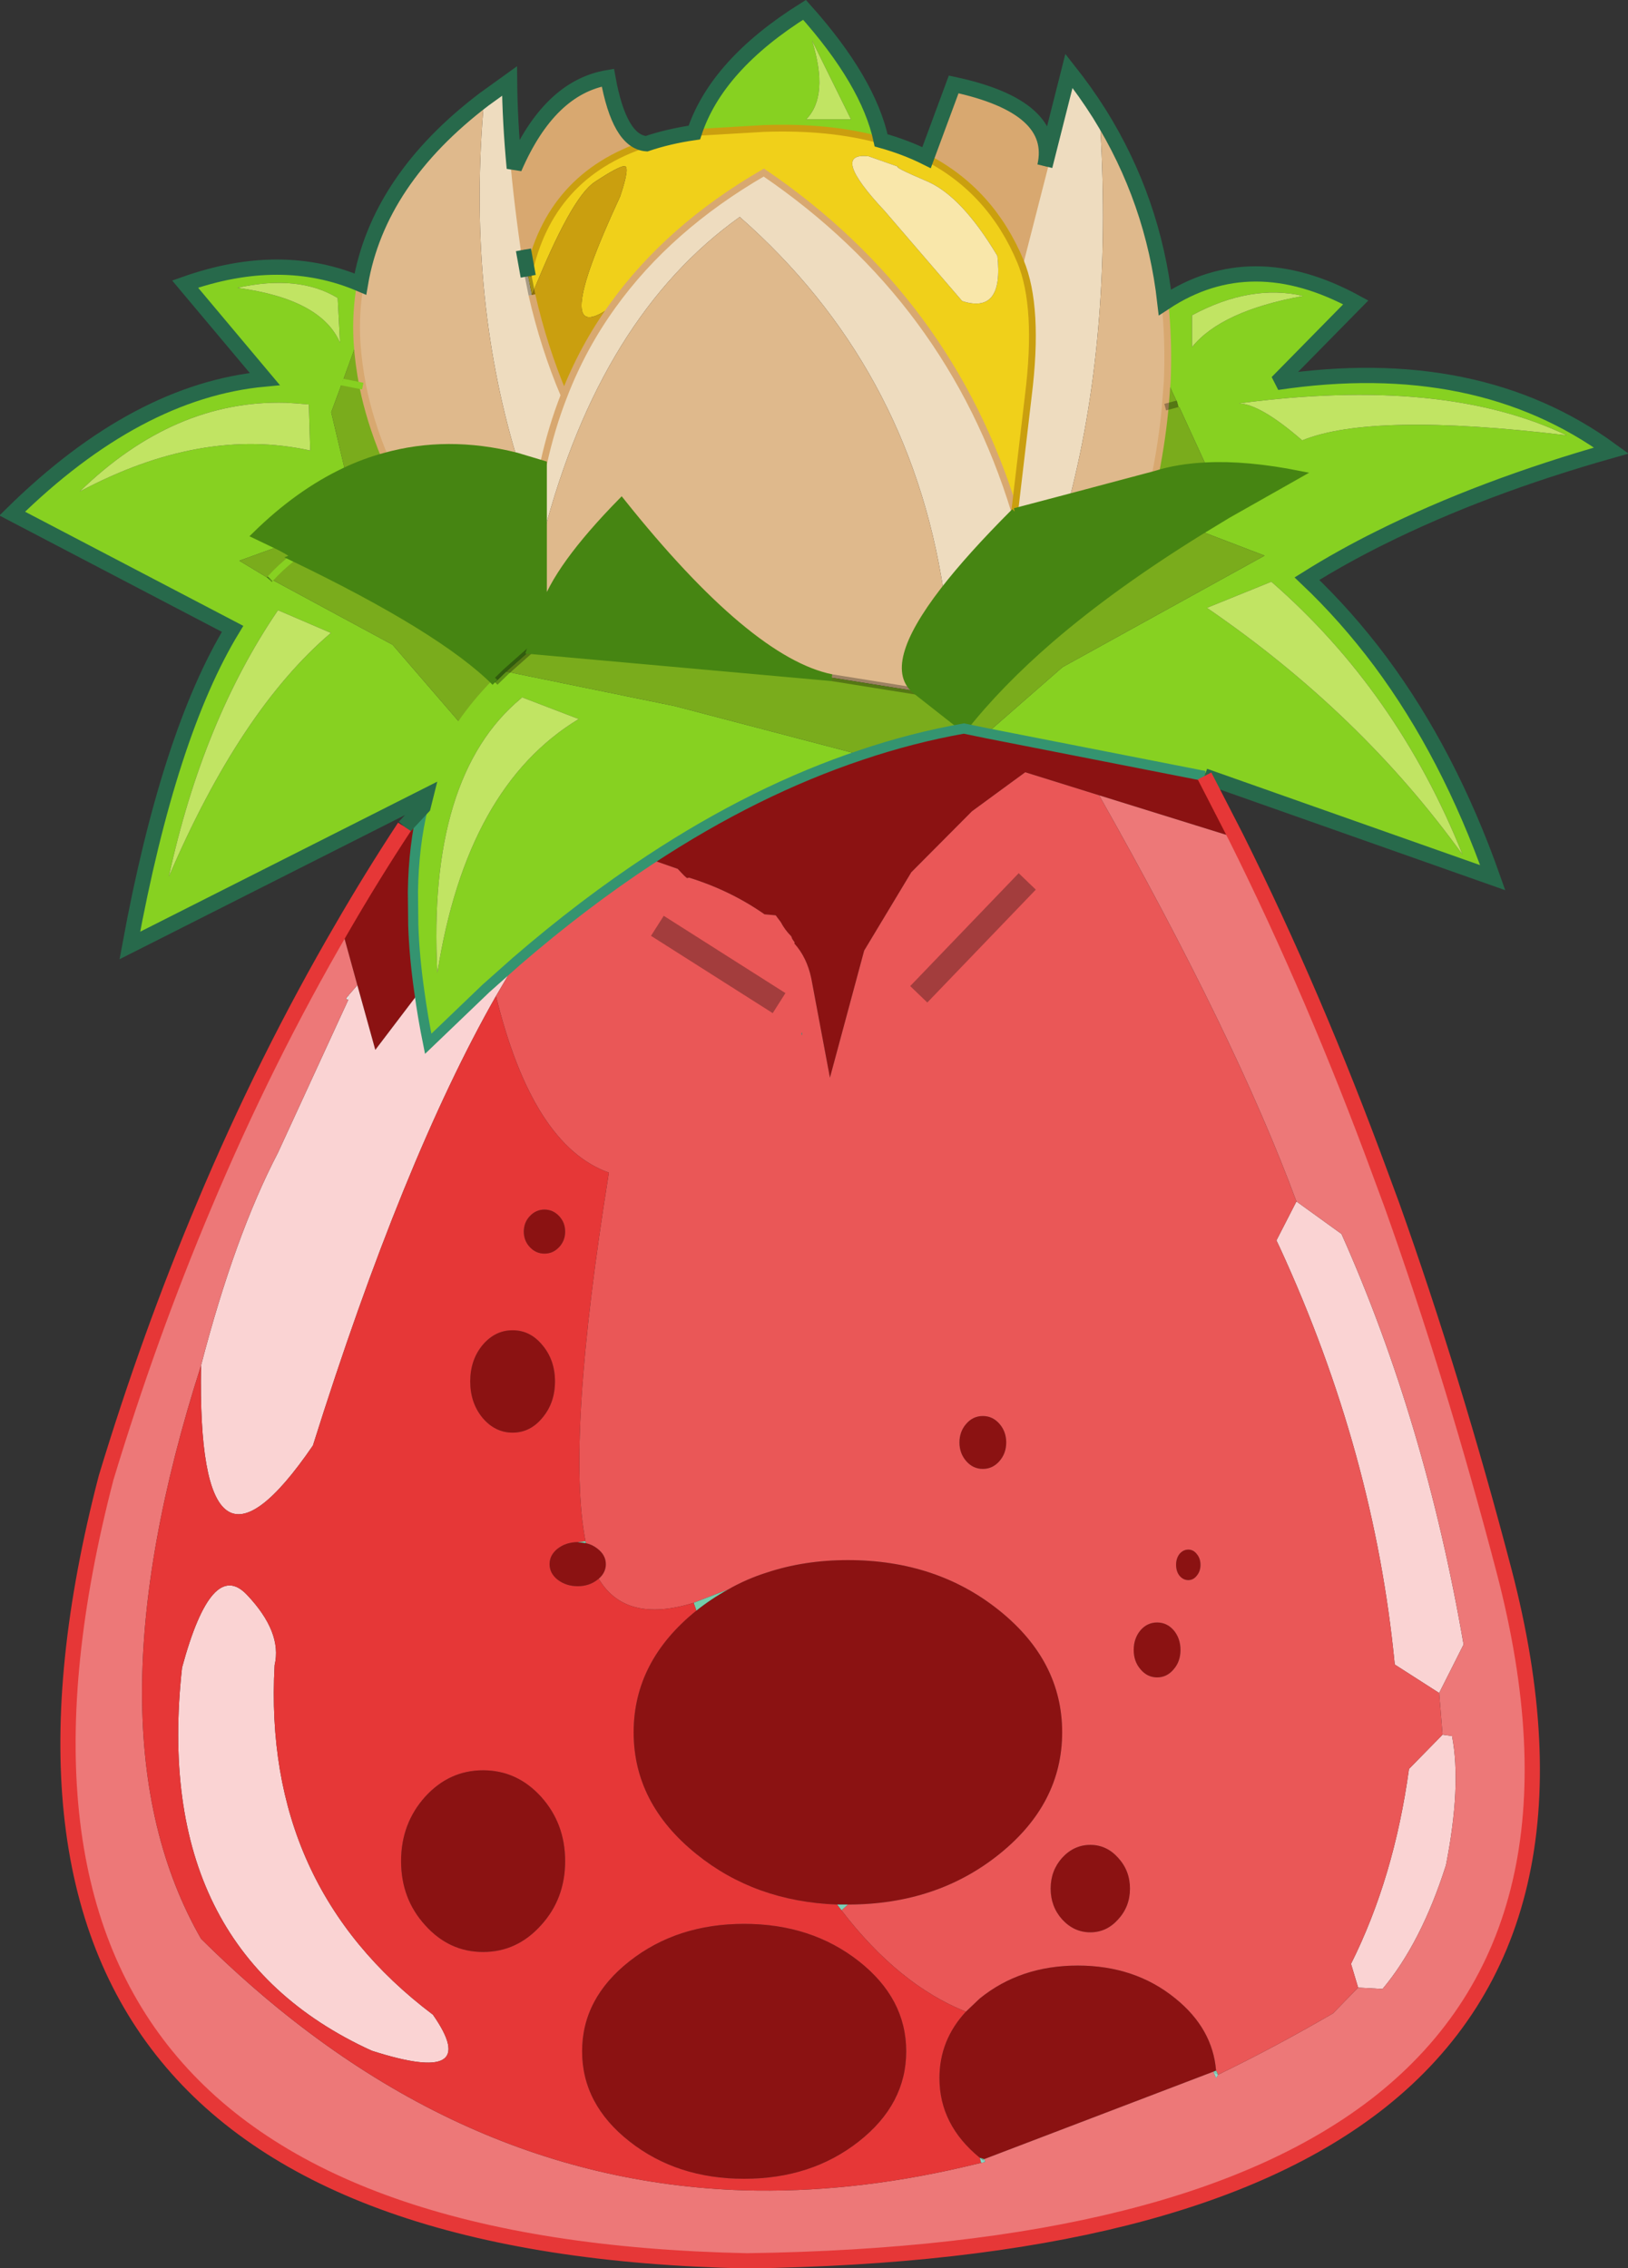 <?xml version="1.0" encoding="UTF-8" standalone="no"?>
<svg xmlns:ffdec="https://www.free-decompiler.com/flash" xmlns:xlink="http://www.w3.org/1999/xlink" ffdec:objectType="shape" height="334.55px" width="240.1px" xmlns="http://www.w3.org/2000/svg">
  <rect width="100%" height="100%" fill="#333333" stroke="none"/>
  <g transform="matrix(1.0, 0.0, 0.0, 1.0, 1.8, 167.45)">
    <path d="M152.3 -142.95 L155.85 -157.0 Q158.3 -153.9 160.35 -150.65 162.45 -119.2 156.0 -94.15 L147.85 -92.0 149.85 -109.0 Q151.5 -122.2 148.7 -128.9 L152.3 -142.95 M69.6 -152.8 L73.35 -155.5 Q73.4 -149.55 74.05 -142.65 74.75 -135.25 76.1 -126.7 L76.65 -123.95 Q78.4 -116.25 81.4 -109.15 84.15 -116.25 88.55 -122.35 96.85 -133.9 110.85 -142.0 138.3 -123.3 147.85 -92.0 141.25 -85.4 137.35 -80.35 132.25 -113.5 107.3 -135.45 86.8 -120.85 78.35 -88.6 L78.35 -99.0 74.35 -100.2 Q67.05 -124.45 69.6 -152.8 M75.4 -130.6 L76.1 -126.7 75.4 -130.6 M81.4 -109.15 Q79.5 -104.3 78.35 -99.0 79.5 -104.3 81.4 -109.15" fill="#eedcbf" fill-rule="evenodd" stroke="none"/>
    <path d="M170.0 -122.85 Q182.75 -131.25 198.15 -122.85 L186.55 -111.05 Q216.05 -115.45 235.85 -101.0 209.4 -93.5 190.95 -82.1 208.7 -65.3 218.35 -38.0 L175.85 -53.0 143.75 -59.3 154.9 -69.05 184.7 -85.5 175.3 -89.1 179.25 -91.5 189.85 -97.5 Q182.05 -99.05 176.1 -98.75 L171.9 -107.9 170.35 -111.25 Q170.6 -117.2 170.0 -122.85 M60.6 -48.45 L61.0 -50.05 17.35 -28.0 Q23.1 -59.25 32.5 -74.7 L0.0 -91.7 Q18.4 -109.8 37.25 -111.55 L25.5 -125.55 Q39.65 -130.55 51.35 -125.55 50.6 -121.4 50.85 -117.0 L48.7 -111.1 37.25 -111.55 48.7 -111.1 47.05 -106.65 49.1 -98.0 Q42.2 -94.75 35.85 -88.5 L39.3 -86.85 33.5 -84.75 37.55 -82.3 37.9 -81.95 37.95 -82.0 38.05 -82.1 56.1 -72.35 66.15 -60.7 Q62.6 -55.55 61.0 -50.05 62.6 -55.55 66.15 -60.7 68.3 -63.85 71.2 -66.8 L72.85 -68.4 97.75 -63.3 125.2 -56.1 Q109.65 -50.9 94.15 -40.7 84.25 -34.2 74.35 -25.65 L69.85 -21.65 61.35 -13.5 Q60.55 -17.45 60.05 -21.15 59.3 -26.35 59.15 -31.0 L59.1 -35.95 Q59.2 -42.75 60.6 -48.45 M100.6 -147.9 Q103.9 -157.9 116.85 -166.0 126.3 -155.45 128.15 -146.75 120.65 -148.85 110.85 -148.5 L100.6 -147.9 M117.95 -161.5 Q120.5 -153.3 117.1 -149.85 L123.7 -149.85 117.95 -161.5 M41.9 -107.95 L40.35 -108.05 Q23.9 -108.5 9.95 -94.95 27.95 -104.55 43.95 -101.0 L43.75 -107.8 41.9 -107.95 M48.35 -116.9 L48.0 -123.5 Q42.25 -127.0 33.2 -125.0 45.55 -123.35 48.35 -116.9 M32.5 -74.7 Q35.05 -78.9 37.9 -81.95 35.05 -78.9 32.5 -74.7 M75.05 -64.45 Q61.2 -52.95 62.7 -23.95 67.0 -51.4 83.55 -61.4 L75.2 -64.6 75.05 -64.45 M39.2 -77.45 Q28.1 -61.15 23.1 -38.15 33.65 -62.75 47.0 -74.1 L39.2 -77.45 M174.0 -116.25 Q178.3 -121.6 190.4 -123.8 182.65 -125.6 174.0 -120.95 L174.0 -116.25 M186.55 -111.05 Q179.5 -110.05 171.9 -107.9 179.5 -110.05 186.55 -111.05 M190.25 -102.5 Q200.5 -106.7 229.25 -103.25 211.1 -111.95 180.9 -107.95 184.1 -107.85 190.25 -102.5 M179.25 -91.5 Q185.5 -87.3 190.95 -82.1 185.5 -87.3 179.25 -91.5 M185.7 -81.65 L176.2 -77.8 Q198.85 -62.3 213.9 -41.4 204.25 -65.5 185.7 -81.65" fill="#87d121" fill-rule="evenodd" stroke="none"/>
    <path d="M117.95 -161.5 L123.7 -149.85 117.1 -149.85 Q120.5 -153.3 117.95 -161.5 M41.9 -107.95 L43.75 -107.8 43.95 -101.0 Q27.95 -104.55 9.95 -94.95 23.9 -108.5 40.35 -108.05 L41.9 -107.95 M48.35 -116.9 Q45.55 -123.35 33.2 -125.0 42.25 -127.0 48.0 -123.5 L48.35 -116.9 M75.05 -64.45 L75.2 -64.6 83.55 -61.4 Q67.0 -51.4 62.7 -23.95 61.2 -52.95 75.05 -64.45 M39.2 -77.45 L47.0 -74.1 Q33.65 -62.75 23.1 -38.15 28.1 -61.15 39.2 -77.45 M174.0 -116.25 L174.0 -120.95 Q182.65 -125.6 190.4 -123.8 178.3 -121.6 174.0 -116.25 M190.25 -102.5 Q184.1 -107.85 180.9 -107.95 211.1 -111.95 229.25 -103.25 200.5 -106.7 190.25 -102.5 M185.7 -81.65 Q204.25 -65.5 213.9 -41.4 198.85 -62.3 176.2 -77.8 L185.7 -81.65" fill="#c1e463" fill-rule="evenodd" stroke="none"/>
    <path d="M93.55 -146.25 Q96.8 -147.35 100.6 -147.9 L110.85 -148.5 Q120.65 -148.85 128.15 -146.75 131.75 -145.75 134.85 -144.2 144.35 -139.3 148.7 -128.9 151.5 -122.2 149.85 -109.0 L147.85 -92.0 Q138.3 -123.3 110.85 -142.0 96.85 -133.9 88.55 -122.35 78.85 -115.2 89.65 -138.45 91.2 -143.05 90.25 -142.95 89.3 -142.85 85.9 -140.6 82.45 -138.35 76.65 -123.95 L76.1 -126.7 Q79.15 -141.55 93.55 -146.25 M130.7 -142.85 L126.3 -144.4 Q120.5 -145.05 128.7 -136.3 L140.1 -123.05 Q146.25 -121.05 145.3 -129.7 140.05 -138.5 134.95 -140.7 129.8 -142.9 130.7 -142.85" fill="#f0d01a" fill-rule="evenodd" stroke="none"/>
    <path d="M76.65 -123.95 Q82.45 -138.35 85.9 -140.6 89.3 -142.85 90.25 -142.95 91.2 -143.05 89.65 -138.45 78.85 -115.2 88.55 -122.35 84.15 -116.25 81.4 -109.15 78.4 -116.25 76.65 -123.95" fill="#ca9f0f" fill-rule="evenodd" stroke="none"/>
    <path d="M74.05 -142.65 Q79.2 -154.55 87.85 -156.0 89.55 -146.55 93.55 -146.25 79.15 -141.55 76.1 -126.7 74.75 -135.25 74.05 -142.65 M134.85 -144.2 L138.85 -155.0 Q154.3 -151.7 152.3 -142.95 L148.7 -128.9 Q144.35 -139.3 134.85 -144.2" fill="#d8a870" fill-rule="evenodd" stroke="none"/>
    <path d="M130.7 -142.85 Q129.8 -142.9 134.95 -140.7 140.05 -138.5 145.3 -129.7 146.25 -121.05 140.1 -123.05 L128.7 -136.3 Q120.5 -145.05 126.3 -144.4 L130.7 -142.85" fill="#f9e7aa" fill-rule="evenodd" stroke="none"/>
    <path d="M160.35 -150.65 Q168.3 -137.9 170.0 -122.85 170.6 -117.2 170.35 -111.25 L170.05 -107.4 Q169.6 -102.55 168.6 -97.5 L156.0 -94.15 Q162.45 -119.2 160.35 -150.65 M51.35 -125.55 Q53.95 -140.9 69.6 -152.8 67.05 -124.45 74.35 -100.2 64.15 -102.75 54.9 -100.15 52.7 -105.5 51.7 -110.5 51.05 -113.85 50.85 -117.0 50.6 -121.4 51.35 -125.55 M137.35 -80.35 Q128.65 -69.05 133.35 -65.5 L120.85 -67.5 Q108.6 -70.0 89.85 -93.5 80.25 -83.7 78.35 -77.55 L78.35 -88.6 Q86.8 -120.85 107.3 -135.45 132.25 -113.5 137.35 -80.35" fill="#dfb98c" fill-rule="evenodd" stroke="none"/>
    <path d="M133.35 -65.5 L140.35 -60.0 Q145.55 -66.6 153.2 -73.2 162.45 -81.15 175.3 -89.1 L184.7 -85.5 154.9 -69.05 143.75 -59.3 140.35 -60.0 Q132.75 -58.65 125.2 -56.1 L97.75 -63.3 72.85 -68.4 76.35 -71.5 120.85 -67.5 133.35 -65.5 M176.1 -98.75 Q171.9 -98.55 168.6 -97.5 169.6 -102.55 170.05 -107.4 L170.35 -111.25 171.9 -107.9 170.05 -107.4 171.9 -107.9 176.1 -98.75 M51.7 -110.5 L48.7 -111.1 51.7 -110.5 Q52.7 -105.5 54.9 -100.15 51.95 -99.35 49.1 -98.0 L47.05 -106.65 48.7 -111.1 50.85 -117.0 Q51.05 -113.85 51.7 -110.5 M71.2 -66.8 Q68.3 -63.85 66.15 -60.7 L56.1 -72.35 38.05 -82.1 Q39.65 -83.85 41.4 -85.2 39.65 -83.85 38.05 -82.1 L37.55 -82.3 33.5 -84.75 39.3 -86.85 Q42.05 -85.45 41.4 -85.2 63.4 -74.6 71.2 -66.8" fill="#7aac1c" fill-rule="evenodd" stroke="none"/>
    <path d="M147.85 -92.0 L156.0 -94.15 168.6 -97.5 Q171.9 -98.55 176.1 -98.75 182.05 -99.05 189.85 -97.5 L179.25 -91.5 175.3 -89.1 Q162.45 -81.15 153.2 -73.2 145.55 -66.6 140.35 -60.0 L133.35 -65.5 Q128.65 -69.05 137.35 -80.35 141.25 -85.4 147.85 -92.0 M49.1 -98.0 Q51.95 -99.35 54.9 -100.15 64.15 -102.75 74.35 -100.2 L78.35 -99.0 78.35 -88.6 78.35 -77.55 Q80.25 -83.7 89.85 -93.5 108.6 -70.0 120.85 -67.5 L76.35 -71.5 72.85 -68.4 71.2 -66.8 Q63.4 -74.6 41.4 -85.2 42.05 -85.45 39.3 -86.85 L35.85 -88.5 Q42.2 -94.75 49.1 -98.0 M76.35 -71.5 L78.35 -77.55 76.35 -71.5" fill="#468512" fill-rule="evenodd" stroke="none"/>
    <path d="M38.05 -82.1 L37.95 -82.0 37.9 -81.95 37.55 -82.3 38.05 -82.1" fill="#65dc1d" fill-rule="evenodd" stroke="none"/>
    <path d="M175.85 -53.0 L180.55 -43.85 160.3 -50.15 149.4 -53.55 141.55 -47.8 132.6 -38.8 125.65 -27.25 120.6 -8.5 117.85 -23.15 Q117.2 -26.25 115.35 -28.3 L115.4 -28.45 115.05 -28.95 114.9 -29.35 Q113.95 -30.3 113.35 -31.45 L112.6 -32.45 110.95 -32.6 Q105.95 -36.1 99.85 -38.0 L99.55 -37.95 99.5 -37.95 99.1 -38.3 98.15 -39.3 94.15 -40.7 Q109.65 -50.9 125.2 -56.1 132.75 -58.65 140.35 -60.0 L143.75 -59.3 175.85 -53.0 M48.6 -30.5 Q53.05 -38.2 57.85 -45.5 L60.6 -48.45 Q59.2 -42.75 59.1 -35.95 L59.15 -31.0 Q59.3 -26.35 60.05 -21.15 L53.55 -12.6 50.9 -22.15 48.6 -30.5 M177.15 138.1 L143.35 151.0 142.7 150.8 Q136.75 145.95 136.75 139.05 136.75 133.45 140.65 129.25 L142.7 127.3 Q148.7 122.45 157.15 122.45 165.6 122.45 171.55 127.3 177.05 131.75 177.55 137.95 L177.15 138.1 M173.45 61.1 Q174.2 61.1 174.7 61.75 175.25 62.4 175.25 63.35 175.25 64.3 174.7 64.95 174.2 65.6 173.45 65.6 172.7 65.6 172.15 64.95 171.65 64.3 171.65 63.35 171.65 62.4 172.15 61.75 172.7 61.1 173.45 61.1 M171.3 73.0 Q172.3 74.2 172.3 75.9 172.3 77.6 171.3 78.75 170.3 79.95 168.85 79.95 167.4 79.95 166.4 78.75 165.4 77.6 165.4 75.9 165.4 74.2 166.4 73.0 167.4 71.85 168.85 71.85 170.3 71.85 171.3 73.0 M163.1 115.65 Q161.4 117.55 159.0 117.55 156.6 117.55 154.85 115.65 153.15 113.75 153.15 111.1 153.15 108.45 154.85 106.55 156.6 104.65 159.0 104.65 161.4 104.65 163.1 106.55 164.85 108.45 164.85 111.1 164.85 113.75 163.1 115.65 M145.6 42.55 Q146.6 43.7 146.6 45.3 146.6 46.9 145.6 48.05 144.6 49.2 143.15 49.2 141.7 49.2 140.7 48.05 139.7 46.9 139.7 45.3 139.7 43.7 140.7 42.55 141.7 41.4 143.15 41.4 144.6 41.4 145.6 42.55 M105.55 67.0 Q108.25 65.45 111.25 64.5 116.8 62.65 123.25 62.65 136.35 62.65 145.6 70.1 154.85 77.55 154.85 88.05 154.85 98.55 145.6 106.0 136.35 113.45 123.25 113.45 L121.65 113.45 Q109.55 113.0 100.9 106.0 91.65 98.55 91.65 88.05 91.65 77.55 100.9 70.1 103.1 68.35 105.55 67.0 M83.4 60.0 L84.6 60.15 Q85.55 60.35 86.3 60.95 87.55 61.9 87.55 63.25 87.55 64.5 86.5 65.4 L86.3 65.55 Q85.1 66.5 83.4 66.5 81.7 66.5 80.45 65.55 79.25 64.6 79.25 63.25 79.25 61.9 80.45 60.95 81.7 60.0 83.4 60.0 M80.65 11.9 Q81.55 12.85 81.55 14.2 81.55 15.55 80.65 16.5 79.75 17.45 78.5 17.45 77.25 17.45 76.35 16.5 75.45 15.55 75.45 14.2 75.45 12.85 76.35 11.9 77.25 10.95 78.5 10.95 79.75 10.95 80.65 11.9 M78.2 41.65 Q76.4 43.85 73.8 43.85 71.2 43.85 69.35 41.65 67.55 39.45 67.55 36.3 67.55 33.15 69.35 30.95 71.2 28.75 73.8 28.75 76.4 28.75 78.2 30.95 80.05 33.15 80.05 36.3 80.05 39.45 78.2 41.65 M69.45 93.65 Q74.45 93.65 78.0 97.55 81.55 101.5 81.55 107.05 81.55 112.6 78.0 116.5 74.45 120.45 69.45 120.45 64.45 120.45 60.9 116.5 57.35 112.6 57.35 107.05 57.35 101.5 60.9 97.55 64.45 93.65 69.45 93.65 M124.85 148.4 Q117.85 153.9 107.95 153.9 98.05 153.9 91.05 148.4 84.05 142.9 84.05 135.1 84.05 127.3 91.05 121.8 98.05 116.3 107.95 116.3 117.85 116.3 124.85 121.8 131.85 127.3 131.85 135.1 131.85 142.9 124.85 148.4" fill="#8b1212" fill-rule="evenodd" stroke="none"/>
    <path d="M49.6 -20.65 L49.55 -19.95 49.25 -20.15 49.6 -20.65" fill="#e8f7f2" fill-rule="evenodd" stroke="none"/>
    <path d="M60.05 -21.15 Q60.55 -17.45 61.35 -13.5 L69.85 -21.65 74.35 -25.65 71.35 -20.55 Q57.6 3.6 44.35 45.75 27.2 70.8 27.85 33.95 32.8 14.85 39.2 2.55 L49.55 -19.95 49.6 -20.65 50.9 -22.15 53.55 -12.6 60.05 -21.15 M189.4 9.75 L196.05 14.55 Q208.4 42.25 214.05 75.1 L210.45 82.25 203.9 78.05 Q200.9 46.9 186.95 16.55 L186.45 15.5 189.4 9.75 M210.95 88.4 L212.35 88.6 Q213.75 95.95 211.45 107.65 207.8 119.1 202.1 125.9 L198.5 125.7 197.45 122.2 Q203.8 109.5 206.0 93.45 L210.95 88.4 M34.65 67.8 Q39.85 73.3 38.7 78.15 36.9 110.75 62.05 129.7 69.45 140.3 53.0 135.0 20.45 120.1 25.05 78.5 29.45 62.25 34.65 67.8" fill="#fad3d3" fill-rule="evenodd" stroke="none"/>
    <path d="M180.55 -43.85 Q204.15 3.55 220.05 64.35 246.1 164.15 108.35 166.0 -15.5 163.4 13.85 50.5 27.3 6.05 48.6 -30.5 L50.9 -22.15 49.6 -20.65 49.25 -20.15 49.55 -19.95 39.2 2.55 Q32.8 14.85 27.85 33.95 10.45 88.15 27.85 118.5 63.85 154.2 107.85 155.6 123.5 156.05 140.15 152.2 L142.9 151.55 143.5 151.4 143.35 151.0 177.15 138.1 177.55 139.05 177.85 138.55 Q186.2 134.5 194.8 129.5 L198.5 125.7 202.1 125.9 Q207.8 119.1 211.45 107.65 213.75 95.95 212.35 88.6 L210.95 88.4 210.45 82.25 214.05 75.1 Q208.4 42.25 196.05 14.55 L189.4 9.75 Q180.4 -14.6 160.3 -50.15 L180.55 -43.85" fill="#ed7878" fill-rule="evenodd" stroke="none"/>
    <path d="M74.35 -25.65 Q84.25 -34.2 94.15 -40.7 L98.15 -39.3 99.1 -38.3 99.5 -37.95 99.55 -37.95 99.85 -38.0 Q105.95 -36.1 110.95 -32.6 L112.6 -32.45 113.35 -31.45 Q113.95 -30.3 114.9 -29.35 L115.05 -28.95 115.4 -28.45 115.35 -28.3 Q117.2 -26.25 117.85 -23.15 L120.6 -8.5 125.65 -27.25 132.6 -38.8 141.55 -47.8 149.4 -53.55 160.3 -50.15 Q180.4 -14.6 189.4 9.75 L186.45 15.5 186.95 16.55 Q200.9 46.9 203.9 78.05 L210.45 82.25 210.95 88.4 206.0 93.45 Q203.8 109.5 197.45 122.2 L198.5 125.7 194.8 129.5 Q186.2 134.5 177.85 138.55 L177.55 137.95 Q177.05 131.75 171.55 127.3 165.6 122.45 157.15 122.45 148.7 122.45 142.7 127.3 L140.65 129.25 Q130.75 125.3 122.3 114.3 L123.25 113.45 Q136.35 113.45 145.6 106.0 154.85 98.55 154.85 88.05 154.85 77.55 145.6 70.1 136.35 62.65 123.25 62.65 116.8 62.65 111.25 64.5 108.25 65.45 105.55 67.0 L100.5 68.95 Q90.45 72.05 86.5 65.4 87.55 64.5 87.55 63.25 87.55 61.9 86.3 60.95 85.55 60.35 84.6 60.15 L84.55 59.85 Q81.65 45.0 88.0 5.5 76.75 1.5 71.35 -20.55 L74.35 -25.65 M116.4 -14.95 L116.5 -14.75 116.45 -15.2 116.4 -14.95 M149.7 -37.45 L133.7 -20.8 149.7 -37.45 M113.1 -19.5 L95.15 -30.9 113.1 -19.5 M171.3 73.0 Q170.3 71.85 168.85 71.85 167.4 71.85 166.4 73.0 165.4 74.2 165.4 75.9 165.4 77.6 166.4 78.75 167.4 79.95 168.85 79.95 170.3 79.95 171.3 78.75 172.3 77.6 172.3 75.9 172.3 74.2 171.3 73.0 M173.45 61.1 Q172.7 61.1 172.15 61.75 171.65 62.4 171.65 63.35 171.65 64.3 172.15 64.95 172.7 65.6 173.45 65.6 174.2 65.6 174.7 64.95 175.25 64.3 175.25 63.35 175.25 62.4 174.7 61.75 174.2 61.1 173.45 61.1 M163.1 115.65 Q164.85 113.75 164.85 111.1 164.85 108.45 163.1 106.55 161.4 104.65 159.0 104.65 156.6 104.65 154.85 106.55 153.15 108.45 153.15 111.1 153.15 113.75 154.85 115.65 156.6 117.55 159.0 117.55 161.4 117.55 163.1 115.65 M145.6 42.55 Q144.6 41.4 143.15 41.4 141.7 41.4 140.7 42.55 139.7 43.7 139.7 45.3 139.7 46.9 140.7 48.05 141.7 49.2 143.15 49.2 144.6 49.2 145.6 48.05 146.6 46.9 146.6 45.3 146.6 43.7 145.6 42.55" fill="#ea5757" fill-rule="evenodd" stroke="none"/>
    <path d="M116.4 -14.95 L116.45 -15.2 116.5 -14.75 116.4 -14.95" fill="#49c09c" fill-rule="evenodd" stroke="none"/>
    <path d="M177.85 138.55 L177.55 139.05 177.15 138.1 177.85 138.55 M143.35 151.0 L143.5 151.4 143.1 151.1 143.35 151.0 M177.75 138.6 L177.55 138.7 177.55 139.05 177.55 138.7 177.75 138.6" fill="#92dac9" fill-rule="evenodd" stroke="none"/>
    <path d="M177.85 138.55 L177.15 138.1 177.55 137.95 177.85 138.55 M123.25 113.45 L122.3 114.3 121.65 113.45 123.25 113.45" fill="#7cd1b7" fill-rule="evenodd" stroke="none"/>
    <path d="M84.6 60.15 L83.4 60.0 84.55 59.85 84.6 60.15 M100.9 70.1 L100.5 68.95 105.55 67.0 Q103.1 68.35 100.9 70.1" fill="#74cdab" fill-rule="evenodd" stroke="none"/>
    <path d="M27.85 33.95 Q27.2 70.8 44.35 45.75 57.6 3.6 71.35 -20.55 76.75 1.5 88.0 5.5 81.65 45.0 84.55 59.85 L83.4 60.0 Q81.7 60.0 80.45 60.95 79.25 61.9 79.25 63.25 79.25 64.6 80.45 65.55 81.7 66.5 83.4 66.5 85.1 66.5 86.3 65.55 L86.5 65.4 Q90.45 72.05 100.5 68.95 L100.9 70.1 Q91.65 77.55 91.65 88.05 91.65 98.55 100.9 106.0 109.55 113.0 121.65 113.45 L122.3 114.3 Q130.75 125.3 140.65 129.25 136.75 133.45 136.75 139.05 136.75 145.95 142.7 150.8 L142.9 151.55 140.15 152.2 Q123.5 156.05 107.85 155.6 63.85 154.2 27.85 118.5 10.45 88.15 27.85 33.95 M78.2 41.65 Q80.05 39.45 80.05 36.3 80.05 33.15 78.2 30.95 76.4 28.75 73.8 28.75 71.2 28.75 69.35 30.95 67.55 33.15 67.55 36.3 67.55 39.45 69.35 41.65 71.2 43.85 73.8 43.85 76.4 43.85 78.2 41.65 M80.65 11.9 Q79.75 10.95 78.5 10.95 77.25 10.95 76.35 11.9 75.45 12.85 75.45 14.2 75.45 15.55 76.35 16.5 77.25 17.45 78.5 17.45 79.75 17.45 80.65 16.5 81.55 15.55 81.55 14.2 81.55 12.85 80.65 11.9 M34.65 67.8 Q29.45 62.25 25.05 78.5 20.45 120.1 53.0 135.0 69.45 140.3 62.05 129.7 36.9 110.75 38.7 78.15 39.85 73.3 34.65 67.8 M69.45 93.65 Q64.45 93.65 60.9 97.55 57.35 101.5 57.35 107.05 57.35 112.6 60.9 116.5 64.45 120.45 69.45 120.45 74.45 120.45 78.0 116.5 81.55 112.6 81.55 107.05 81.55 101.5 78.0 97.55 74.45 93.65 69.45 93.65 M124.85 148.4 Q131.85 142.9 131.85 135.1 131.85 127.3 124.85 121.8 117.85 116.3 107.95 116.3 98.05 116.3 91.05 121.8 84.05 127.3 84.05 135.1 84.05 142.9 91.05 148.4 98.05 153.9 107.95 153.9 117.85 153.9 124.85 148.4" fill="#e63737" fill-rule="evenodd" stroke="none"/>
    <path d="M142.7 150.8 L143.35 151.0 143.1 151.1 142.7 150.8" fill="#5ec69e" fill-rule="evenodd" stroke="none"/>
    <path d="M143.5 151.4 L142.9 151.55 142.7 150.8 143.1 151.1 143.5 151.4" fill="#88d7c5" fill-rule="evenodd" stroke="none"/>
    <path d="M152.3 -142.95 L155.85 -157.0 Q158.3 -153.9 160.35 -150.65 168.3 -137.9 170.0 -122.85 170.6 -117.2 170.35 -111.25 L170.05 -107.4 Q169.6 -102.55 168.6 -97.5 M51.35 -125.55 Q53.95 -140.9 69.6 -152.8 L73.35 -155.5 Q73.4 -149.55 74.05 -142.65 74.75 -135.25 76.1 -126.7 M152.3 -142.95 L148.7 -128.9 M76.65 -123.95 Q78.4 -116.25 81.4 -109.15 84.15 -116.25 88.55 -122.35 96.85 -133.9 110.85 -142.0 138.3 -123.3 147.85 -92.0 M51.7 -110.5 Q51.05 -113.85 50.85 -117.0 50.6 -121.4 51.35 -125.55 M54.9 -100.15 Q52.7 -105.5 51.7 -110.5 M78.35 -99.0 Q79.5 -104.3 81.4 -109.15" ffdec:has-small-stroke="true" ffdec:original-stroke-width="0.05" fill="none" stroke="#d8a870" stroke-linecap="butt" stroke-linejoin="miter-clip" stroke-miterlimit="3.0" stroke-width="1.0"/>
    <path d="M93.55 -146.25 Q96.8 -147.35 100.6 -147.9 L110.85 -148.5 Q120.65 -148.85 128.15 -146.75 131.75 -145.75 134.85 -144.2 144.35 -139.3 148.7 -128.9 151.5 -122.2 149.85 -109.0 L147.85 -92.0 M76.1 -126.7 Q79.15 -141.55 93.55 -146.25" ffdec:has-small-stroke="true" ffdec:original-stroke-width="0.75" fill="none" stroke="#ca9f0f" stroke-linecap="butt" stroke-linejoin="miter-clip" stroke-miterlimit="3.0" stroke-width="1.0"/>
    <path d="M170.0 -122.85 Q182.75 -131.25 198.15 -122.85 L186.55 -111.05 Q216.05 -115.45 235.85 -101.0 209.4 -93.5 190.95 -82.1 208.7 -65.3 218.35 -38.0 L175.85 -53.0 180.55 -43.85 M57.85 -45.5 L60.6 -48.45 61.0 -50.05 17.35 -28.0 Q23.1 -59.25 32.5 -74.7 L0.0 -91.7 Q18.4 -109.8 37.25 -111.55 L25.5 -125.55 Q39.65 -130.55 51.35 -125.55 M74.05 -142.65 Q79.2 -154.55 87.85 -156.0 89.55 -146.55 93.55 -146.25 M100.6 -147.9 Q103.9 -157.9 116.85 -166.0 126.3 -155.45 128.15 -146.75 M134.85 -144.2 L138.85 -155.0 Q154.3 -151.7 152.3 -142.95 M76.65 -123.95 L76.1 -126.7 75.4 -130.6 M120.85 -67.5 L133.35 -65.5 M76.35 -71.5 L72.85 -68.4 71.2 -66.8 M38.05 -82.1 L37.95 -82.0 37.9 -81.95 M170.05 -107.4 L171.9 -107.9" ffdec:has-small-stroke="true" ffdec:original-stroke-width="0.05" fill="none" stroke="#000000" stroke-linecap="butt" stroke-linejoin="miter-clip" stroke-miterlimit="3.0" stroke-opacity="0.302" stroke-width="1.0"/>
    <path d="M48.7 -111.1 L51.7 -110.5 M48.7 -111.1 L37.25 -111.55 M66.15 -60.7 Q62.6 -55.55 61.0 -50.05 M71.2 -66.8 Q68.3 -63.85 66.15 -60.7 M37.9 -81.95 Q35.05 -78.9 32.5 -74.7 M41.4 -85.2 Q39.65 -83.85 38.05 -82.1 M171.9 -107.9 Q179.5 -110.05 186.55 -111.05 M190.95 -82.1 Q185.5 -87.3 179.25 -91.5" ffdec:has-small-stroke="true" ffdec:original-stroke-width="0.05" fill="none" stroke="#87d121" stroke-linecap="butt" stroke-linejoin="miter-clip" stroke-miterlimit="3.0" stroke-width="1.0"/>
    <path d="M147.85 -92.0 L156.0 -94.15 168.6 -97.5 Q171.9 -98.55 176.1 -98.75 182.05 -99.05 189.85 -97.5 L179.25 -91.5 175.3 -89.1 Q162.45 -81.15 153.2 -73.2 145.55 -66.6 140.35 -60.0 L133.35 -65.5 Q128.65 -69.05 137.35 -80.35 141.25 -85.4 147.85 -92.0 M49.1 -98.0 Q51.95 -99.35 54.9 -100.15 64.15 -102.75 74.35 -100.2 L78.35 -99.0 78.35 -88.6 78.35 -77.55 Q80.25 -83.7 89.85 -93.5 108.6 -70.0 120.85 -67.5 L76.35 -71.5 78.35 -77.55 M71.2 -66.8 Q63.4 -74.6 41.4 -85.2 42.05 -85.45 39.3 -86.85 L35.85 -88.5 Q42.2 -94.75 49.1 -98.0" ffdec:has-small-stroke="true" ffdec:original-stroke-width="0.05" fill="none" stroke="#468512" stroke-linecap="butt" stroke-linejoin="miter-clip" stroke-miterlimit="3.0" stroke-width="1.0"/>
    <path d="M180.55 -43.85 Q204.15 3.55 220.05 64.35 246.1 164.15 108.35 166.0 -15.5 163.4 13.85 50.5 27.3 6.05 48.6 -30.5 53.05 -38.2 57.85 -45.5" ffdec:has-small-stroke="true" ffdec:original-stroke-width="0.05" fill="none" stroke="#e63737" stroke-linecap="butt" stroke-linejoin="miter-clip" stroke-miterlimit="3.0" stroke-width="1.0"/>
    <path d="M125.2 -56.1 Q132.75 -58.65 140.35 -60.0 L143.75 -59.3 175.85 -53.0 M60.6 -48.45 Q59.2 -42.75 59.1 -35.95 L59.15 -31.0 Q59.3 -26.35 60.05 -21.15 60.55 -17.45 61.35 -13.5 L69.85 -21.65 74.35 -25.65 Q84.25 -34.2 94.15 -40.7 109.65 -50.9 125.2 -56.1" fill="none" stroke="#349470" stroke-linecap="butt" stroke-linejoin="miter-clip" stroke-miterlimit="3.0" stroke-width="1.5"/>
    <path d="M95.15 -30.9 L113.1 -19.5 M133.7 -20.8 L149.7 -37.45" fill="none" stroke="#000000" stroke-linecap="butt" stroke-linejoin="miter-clip" stroke-miterlimit="3.0" stroke-opacity="0.302" stroke-width="3.5"/>
    <path d="M57.85 -45.5 L60.6 -48.45 61.0 -50.05 17.35 -28.0 Q23.1 -59.25 32.5 -74.7 L0.0 -91.7 Q18.4 -109.8 37.25 -111.55 L25.5 -125.55 Q39.65 -130.55 51.35 -125.55 53.95 -140.9 69.6 -152.8 L73.35 -155.5 Q73.4 -149.55 74.05 -142.65 79.2 -154.55 87.85 -156.0 89.55 -146.55 93.55 -146.25 96.8 -147.35 100.6 -147.9 103.9 -157.9 116.85 -166.0 126.3 -155.45 128.15 -146.75 131.75 -145.75 134.85 -144.2 L138.85 -155.0 Q154.3 -151.7 152.3 -142.95 L155.85 -157.0 Q158.3 -153.9 160.35 -150.65 168.3 -137.9 170.0 -122.85 182.75 -131.25 198.15 -122.85 L186.55 -111.05 Q216.05 -115.45 235.85 -101.0 216.75 -95.6 201.8 -88.15 196.05 -85.3 190.95 -82.1 196.8 -76.55 201.8 -69.85 211.9 -56.25 218.35 -38.0 L175.85 -53.0 M75.4 -130.6 L76.1 -126.7" fill="none" stroke="#27694b" stroke-linecap="butt" stroke-linejoin="miter-clip" stroke-miterlimit="3.0" stroke-width="2.25"/>
    <path d="M175.85 -53.0 L180.55 -43.85 Q192.1 -20.65 201.8 5.75 L203.5 10.35 Q212.6 35.9 220.05 64.35 233.8 117.1 201.8 142.5 173.25 165.1 108.35 166.0 -15.5 163.4 13.85 50.5 20.2 29.55 28.3 10.35 37.35 -11.2 48.6 -30.5 53.05 -38.2 57.85 -45.5" fill="none" stroke="#e63737" stroke-linecap="butt" stroke-linejoin="miter-clip" stroke-miterlimit="3.0" stroke-width="2.25"/>
  </g>
</svg>
